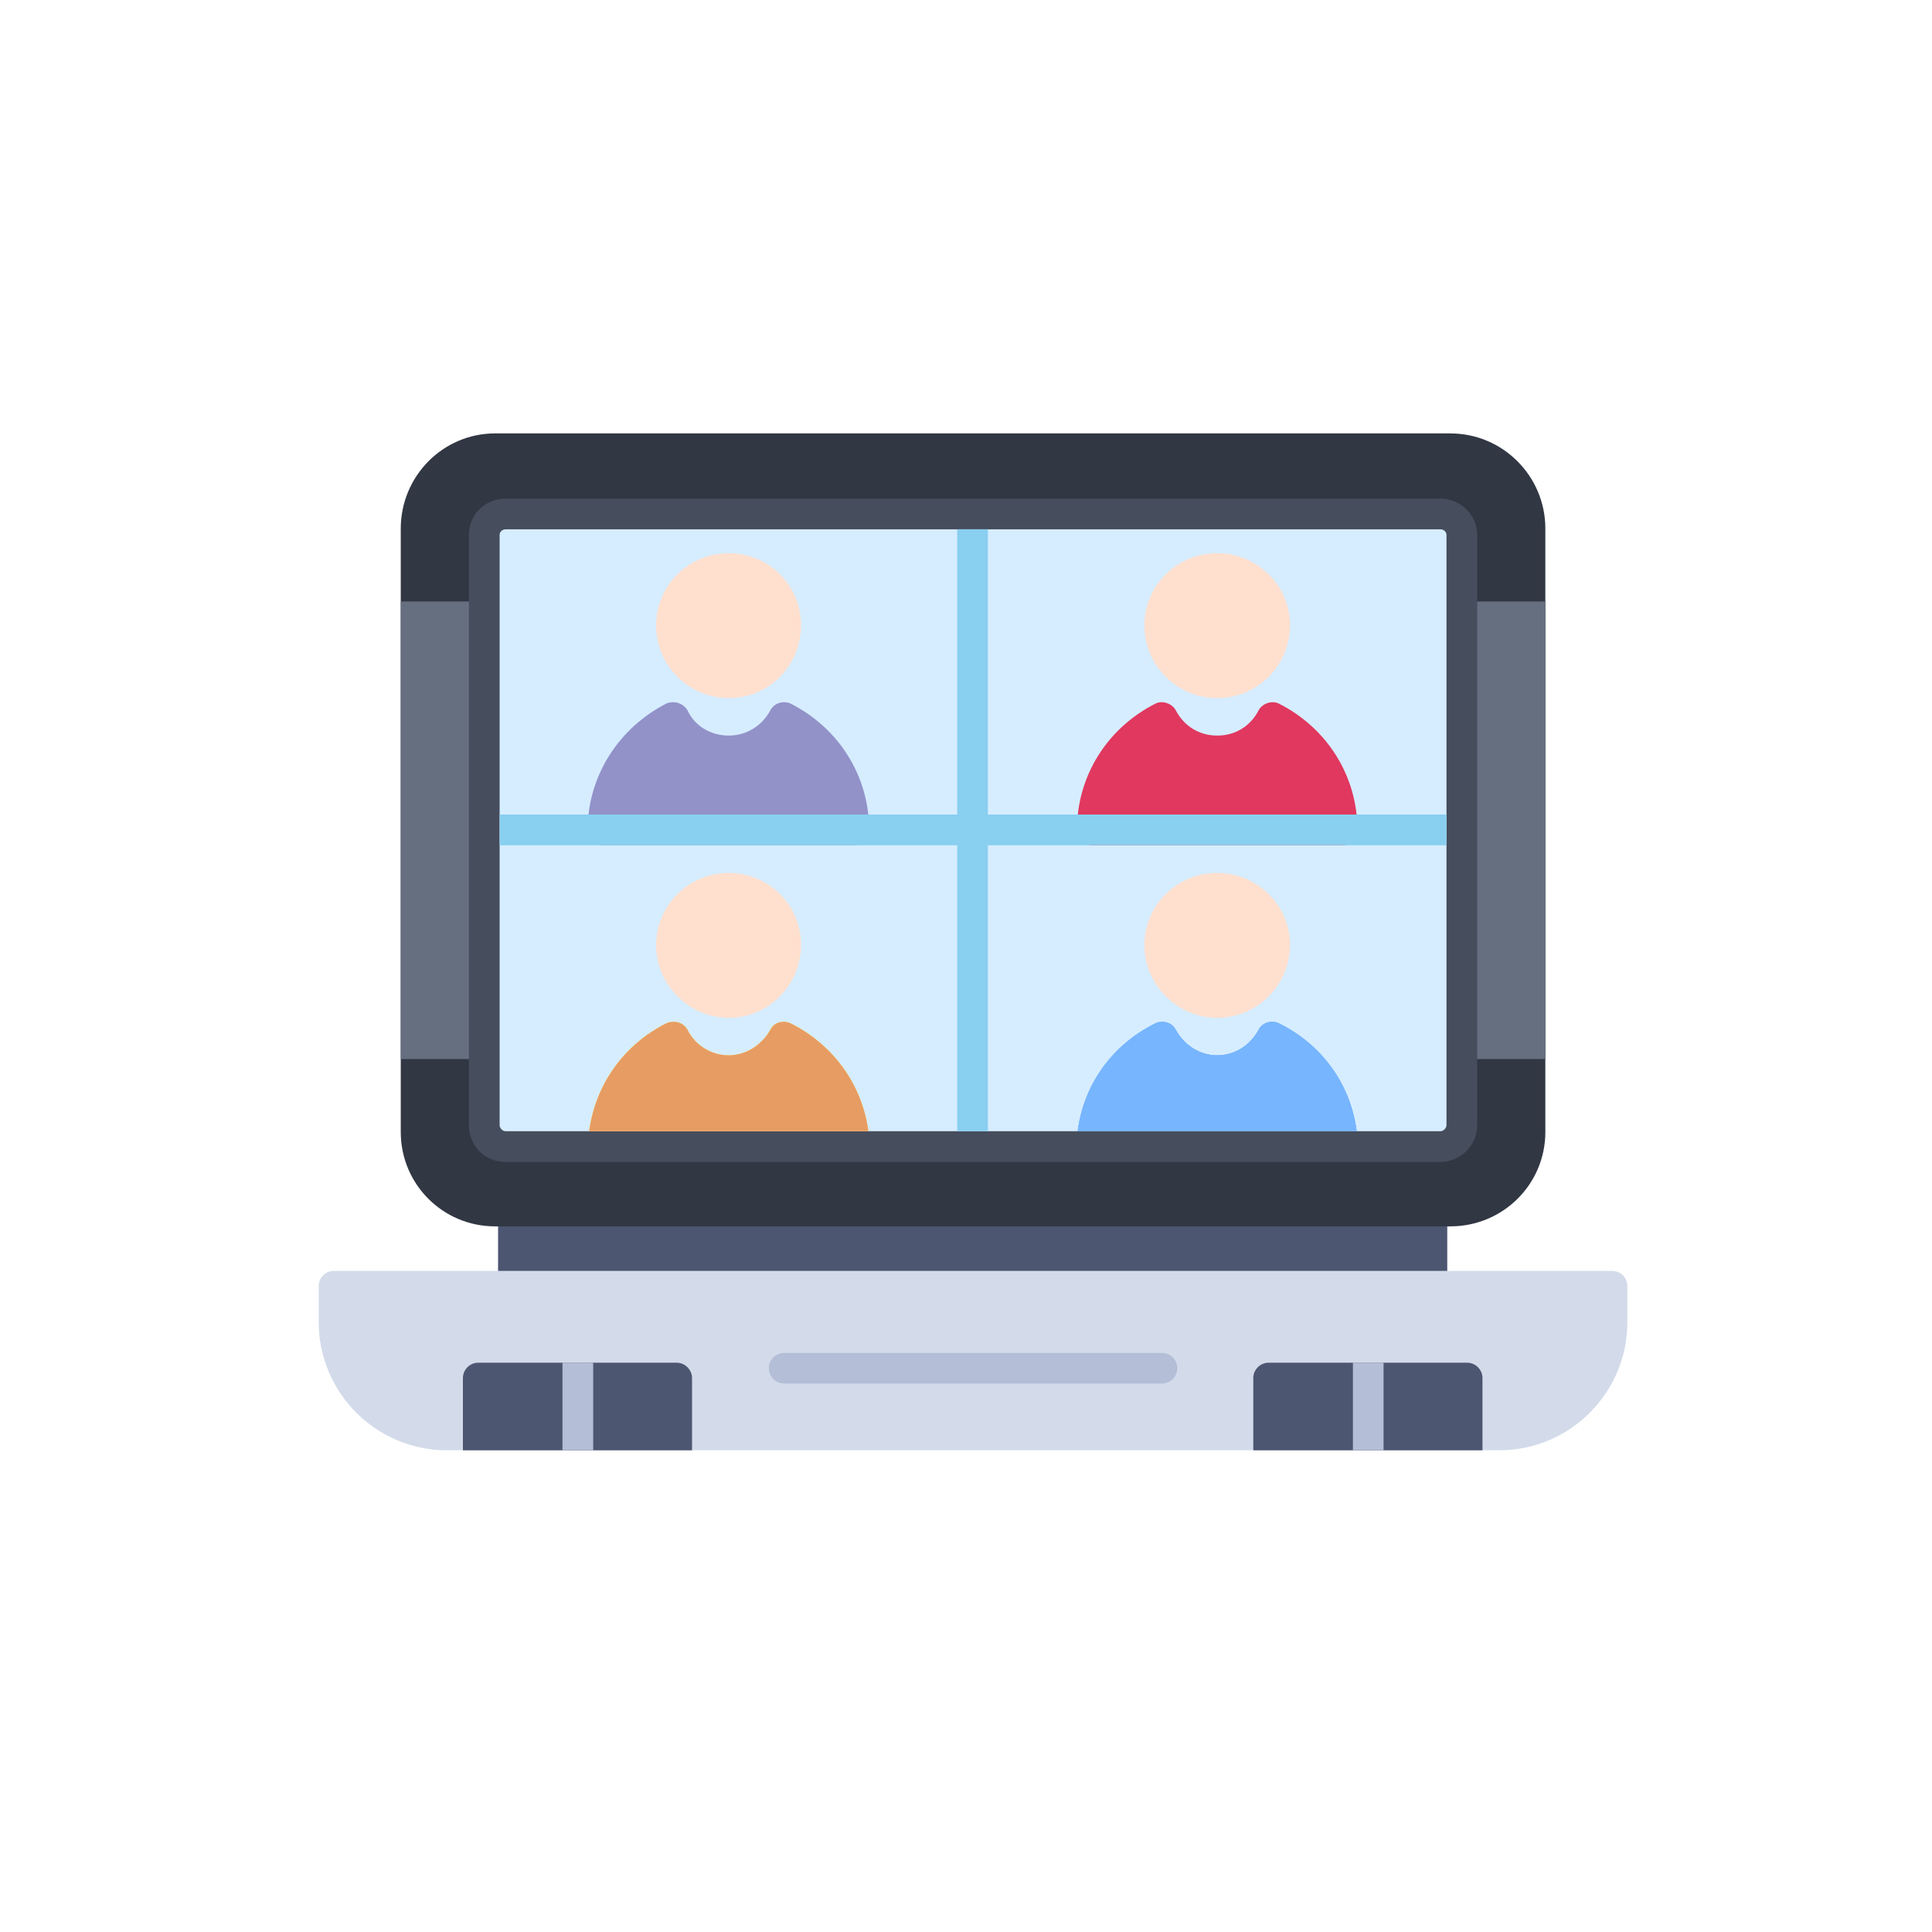 <svg xmlns="http://www.w3.org/2000/svg" xmlns:xlink="http://www.w3.org/1999/xlink" width="40" zoomAndPan="magnify" viewBox="0 0 30 30" height="40" preserveAspectRatio="xMidYMid meet" version="1.0"><defs><clipPath id="734be8c1d8"><path d="M 4.949 19 L 25.27 19 L 25.27 23 L 4.949 23 Z M 4.949 19 " clip-rule="nonzero"/></clipPath></defs><path fill="#4c5671" d="M 22.234 20.207 C 22.102 20.207 21.996 20.102 21.996 19.969 L 8.211 19.969 C 8.211 20.102 8.102 20.207 7.973 20.207 C 7.84 20.207 7.734 20.102 7.734 19.969 L 7.734 18.805 C 7.734 18.672 7.84 18.566 7.973 18.566 L 22.234 18.566 C 22.379 18.566 22.473 18.672 22.473 18.805 L 22.473 19.969 C 22.484 20.102 22.379 20.207 22.234 20.207 Z M 22.234 20.207 " fill-opacity="1" fill-rule="evenodd"/><path fill="#313743" d="M 22.52 19.043 L 7.688 19.043 C 6.875 19.043 6.223 18.387 6.223 17.578 L 6.223 8.207 C 6.223 7.398 6.875 6.73 7.688 6.73 L 22.52 6.73 C 23.34 6.73 23.996 7.398 23.996 8.207 L 23.996 17.578 C 23.996 18.387 23.34 19.043 22.52 19.043 Z M 22.52 19.043 " fill-opacity="1" fill-rule="evenodd"/><g clip-path="url(#734be8c1d8)"><path fill="#d3dbea" d="M 23.281 22.52 L 6.938 22.52 C 5.84 22.52 4.949 21.625 4.949 20.531 L 4.949 19.969 C 4.949 19.84 5.055 19.734 5.188 19.734 L 25.031 19.734 C 25.164 19.734 25.27 19.84 25.27 19.969 L 25.27 20.531 C 25.27 21.625 24.379 22.52 23.281 22.52 Z M 23.281 22.52 " fill-opacity="1" fill-rule="evenodd"/></g><path fill="#b4bed7" d="M 18.043 21.484 L 12.176 21.484 C 12.043 21.484 11.938 21.375 11.938 21.246 C 11.938 21.113 12.043 21.008 12.176 21.008 L 18.043 21.008 C 18.176 21.008 18.281 21.113 18.281 21.246 C 18.281 21.375 18.176 21.484 18.043 21.484 Z M 18.043 21.484 " fill-opacity="1" fill-rule="evenodd"/><path fill="#4c5671" d="M 7.188 22.52 L 7.188 21.398 C 7.188 21.27 7.293 21.16 7.426 21.16 L 10.508 21.16 C 10.637 21.16 10.746 21.27 10.746 21.398 L 10.746 22.52 Z M 7.188 22.52 " fill-opacity="1" fill-rule="evenodd"/><path fill="#b4bed7" d="M 8.734 21.16 L 9.211 21.16 L 9.211 22.52 L 8.734 22.52 Z M 8.734 21.16 " fill-opacity="1" fill-rule="evenodd"/><path fill="#4c5671" d="M 19.461 22.52 L 19.461 21.398 C 19.461 21.27 19.566 21.16 19.699 21.16 L 22.781 21.16 C 22.914 21.16 23.02 21.27 23.02 21.398 L 23.02 22.52 Z M 19.461 22.52 " fill-opacity="1" fill-rule="evenodd"/><path fill="#b4bed7" d="M 21.008 21.16 L 21.484 21.16 L 21.484 22.52 L 21.008 22.52 Z M 21.008 21.16 " fill-opacity="1" fill-rule="evenodd"/><path fill="#666f80" d="M 23.996 16.445 L 22.699 16.445 C 22.566 16.445 22.461 16.34 22.461 16.207 L 22.461 9.578 C 22.461 9.445 22.566 9.34 22.699 9.34 L 23.996 9.34 Z M 6.223 16.445 L 6.223 9.34 L 7.52 9.34 C 7.648 9.34 7.758 9.445 7.758 9.578 L 7.758 16.207 C 7.758 16.34 7.648 16.445 7.52 16.445 Z M 6.223 16.445 " fill-opacity="1" fill-rule="evenodd"/><path fill="#464d5c" d="M 22.363 18.043 L 7.852 18.043 C 7.531 18.043 7.281 17.793 7.281 17.469 L 7.281 8.305 C 7.281 7.992 7.531 7.742 7.852 7.742 L 22.363 7.742 C 22.676 7.742 22.938 7.992 22.938 8.305 L 22.938 17.469 C 22.938 17.793 22.676 18.043 22.363 18.043 Z M 22.363 18.043 " fill-opacity="1" fill-rule="evenodd"/><path fill="#d6edff" d="M 7.852 8.219 C 7.805 8.219 7.758 8.254 7.758 8.305 L 7.758 17.469 C 7.758 17.52 7.805 17.566 7.852 17.566 L 22.363 17.566 C 22.414 17.566 22.461 17.52 22.461 17.469 L 22.461 8.305 C 22.461 8.254 22.414 8.219 22.363 8.219 Z M 7.852 8.219 " fill-opacity="1" fill-rule="evenodd"/><path fill="#89cff0" d="M 14.863 8.219 L 15.34 8.219 L 15.34 17.566 L 14.863 17.566 Z M 14.863 8.219 " fill-opacity="1" fill-rule="evenodd"/><path fill="#9292c9" d="M 13.258 13.125 C 12.984 13.125 9.648 13.125 9.363 13.125 C 9.234 13.125 9.125 13.02 9.125 12.887 C 9.125 12.055 9.602 11.305 10.352 10.922 C 10.473 10.875 10.613 10.922 10.676 11.031 C 10.793 11.281 11.043 11.422 11.316 11.422 C 11.578 11.422 11.828 11.281 11.961 11.031 C 12.02 10.922 12.148 10.875 12.27 10.922 C 13.031 11.305 13.496 12.055 13.496 12.887 C 13.496 13.02 13.387 13.125 13.258 13.125 Z M 13.258 13.125 " fill-opacity="1" fill-rule="evenodd"/><path fill="#ffdfce" d="M 11.316 10.84 C 10.699 10.84 10.188 10.34 10.188 9.707 C 10.188 9.09 10.699 8.59 11.316 8.59 C 11.938 8.59 12.438 9.09 12.438 9.707 C 12.438 10.34 11.938 10.84 11.316 10.84 Z M 11.316 10.84 " fill-opacity="1" fill-rule="evenodd"/><path fill="#e1385f" d="M 20.84 13.125 C 20.566 13.125 17.234 13.125 16.961 13.125 C 16.828 13.125 16.723 13.02 16.723 12.887 C 16.723 12.055 17.188 11.305 17.949 10.922 C 18.055 10.875 18.199 10.922 18.258 11.031 C 18.391 11.281 18.625 11.422 18.902 11.422 C 19.176 11.422 19.414 11.281 19.543 11.031 C 19.602 10.922 19.746 10.875 19.852 10.922 C 20.613 11.305 21.078 12.055 21.078 12.887 C 21.078 13.02 20.973 13.125 20.84 13.125 Z M 20.84 13.125 " fill-opacity="1" fill-rule="evenodd"/><path fill="#ffdfce" d="M 18.902 10.84 C 18.281 10.84 17.77 10.34 17.77 9.707 C 17.77 9.09 18.281 8.59 18.902 8.59 C 19.52 8.59 20.031 9.09 20.031 9.707 C 20.031 10.34 19.52 10.84 18.902 10.84 Z M 18.902 10.84 " fill-opacity="1" fill-rule="evenodd"/><path fill="#ffdfce" d="M 11.316 15.805 C 10.699 15.805 10.188 15.293 10.188 14.672 C 10.188 14.055 10.699 13.555 11.316 13.555 C 11.938 13.555 12.438 14.055 12.438 14.672 C 12.438 15.293 11.938 15.805 11.316 15.805 Z M 11.316 15.805 " fill-opacity="1" fill-rule="evenodd"/><path fill="#ffe479" d="M 9.148 17.566 C 9.246 16.84 9.688 16.219 10.352 15.887 C 10.473 15.84 10.613 15.875 10.676 15.992 C 10.793 16.23 11.043 16.387 11.316 16.387 C 11.578 16.387 11.828 16.23 11.961 15.992 C 12.02 15.875 12.148 15.84 12.27 15.887 C 12.938 16.219 13.387 16.84 13.484 17.566 Z M 9.148 17.566 " fill-opacity="1" fill-rule="evenodd"/><path fill="#77b5fe" d="M 16.734 17.566 C 16.828 16.84 17.27 16.219 17.949 15.887 C 18.055 15.84 18.199 15.875 18.258 15.992 C 18.391 16.23 18.625 16.387 18.902 16.387 C 19.176 16.387 19.414 16.23 19.543 15.992 C 19.602 15.875 19.746 15.84 19.852 15.887 C 20.531 16.219 20.973 16.84 21.066 17.566 Z M 16.734 17.566 " fill-opacity="1" fill-rule="evenodd"/><path fill="#ffe479" d="M 9.148 17.566 C 9.246 16.84 9.688 16.219 10.352 15.887 C 10.473 15.84 10.613 15.875 10.676 15.992 C 10.793 16.23 11.043 16.387 11.316 16.387 C 11.578 16.387 11.828 16.23 11.961 15.992 C 12.02 15.875 12.148 15.84 12.27 15.887 C 12.938 16.219 13.387 16.84 13.484 17.566 Z M 9.148 17.566 " fill-opacity="1" fill-rule="evenodd"/><path fill="#77b5fe" d="M 16.734 17.566 C 16.828 16.84 17.27 16.219 17.949 15.887 C 18.055 15.84 18.199 15.875 18.258 15.992 C 18.391 16.23 18.625 16.387 18.902 16.387 C 19.176 16.387 19.414 16.23 19.543 15.992 C 19.602 15.875 19.746 15.84 19.852 15.887 C 20.531 16.219 20.973 16.84 21.066 17.566 Z M 16.734 17.566 " fill-opacity="1" fill-rule="evenodd"/><path fill="#e79c63" d="M 9.148 17.566 C 9.246 16.84 9.688 16.219 10.352 15.887 C 10.473 15.84 10.613 15.875 10.676 15.992 C 10.793 16.23 11.043 16.387 11.316 16.387 C 11.578 16.387 11.828 16.23 11.961 15.992 C 12.02 15.875 12.148 15.84 12.27 15.887 C 12.938 16.219 13.387 16.84 13.484 17.566 Z M 9.148 17.566 " fill-opacity="1" fill-rule="evenodd"/><path fill="#77b5fe" d="M 16.734 17.566 C 16.828 16.84 17.27 16.219 17.949 15.887 C 18.055 15.84 18.199 15.875 18.258 15.992 C 18.391 16.23 18.625 16.387 18.902 16.387 C 19.176 16.387 19.414 16.23 19.543 15.992 C 19.602 15.875 19.746 15.84 19.852 15.887 C 20.531 16.219 20.973 16.84 21.066 17.566 Z M 16.734 17.566 " fill-opacity="1" fill-rule="evenodd"/><path fill="#ffdfce" d="M 18.902 15.805 C 18.281 15.805 17.77 15.293 17.77 14.672 C 17.77 14.055 18.281 13.555 18.902 13.555 C 19.52 13.555 20.031 14.055 20.031 14.672 C 20.031 15.293 19.52 15.805 18.902 15.805 Z M 18.902 15.805 " fill-opacity="1" fill-rule="evenodd"/><path fill="#89cff0" d="M 7.758 12.648 L 22.461 12.648 L 22.461 13.125 L 7.758 13.125 Z M 7.758 12.648 " fill-opacity="1" fill-rule="evenodd"/></svg>